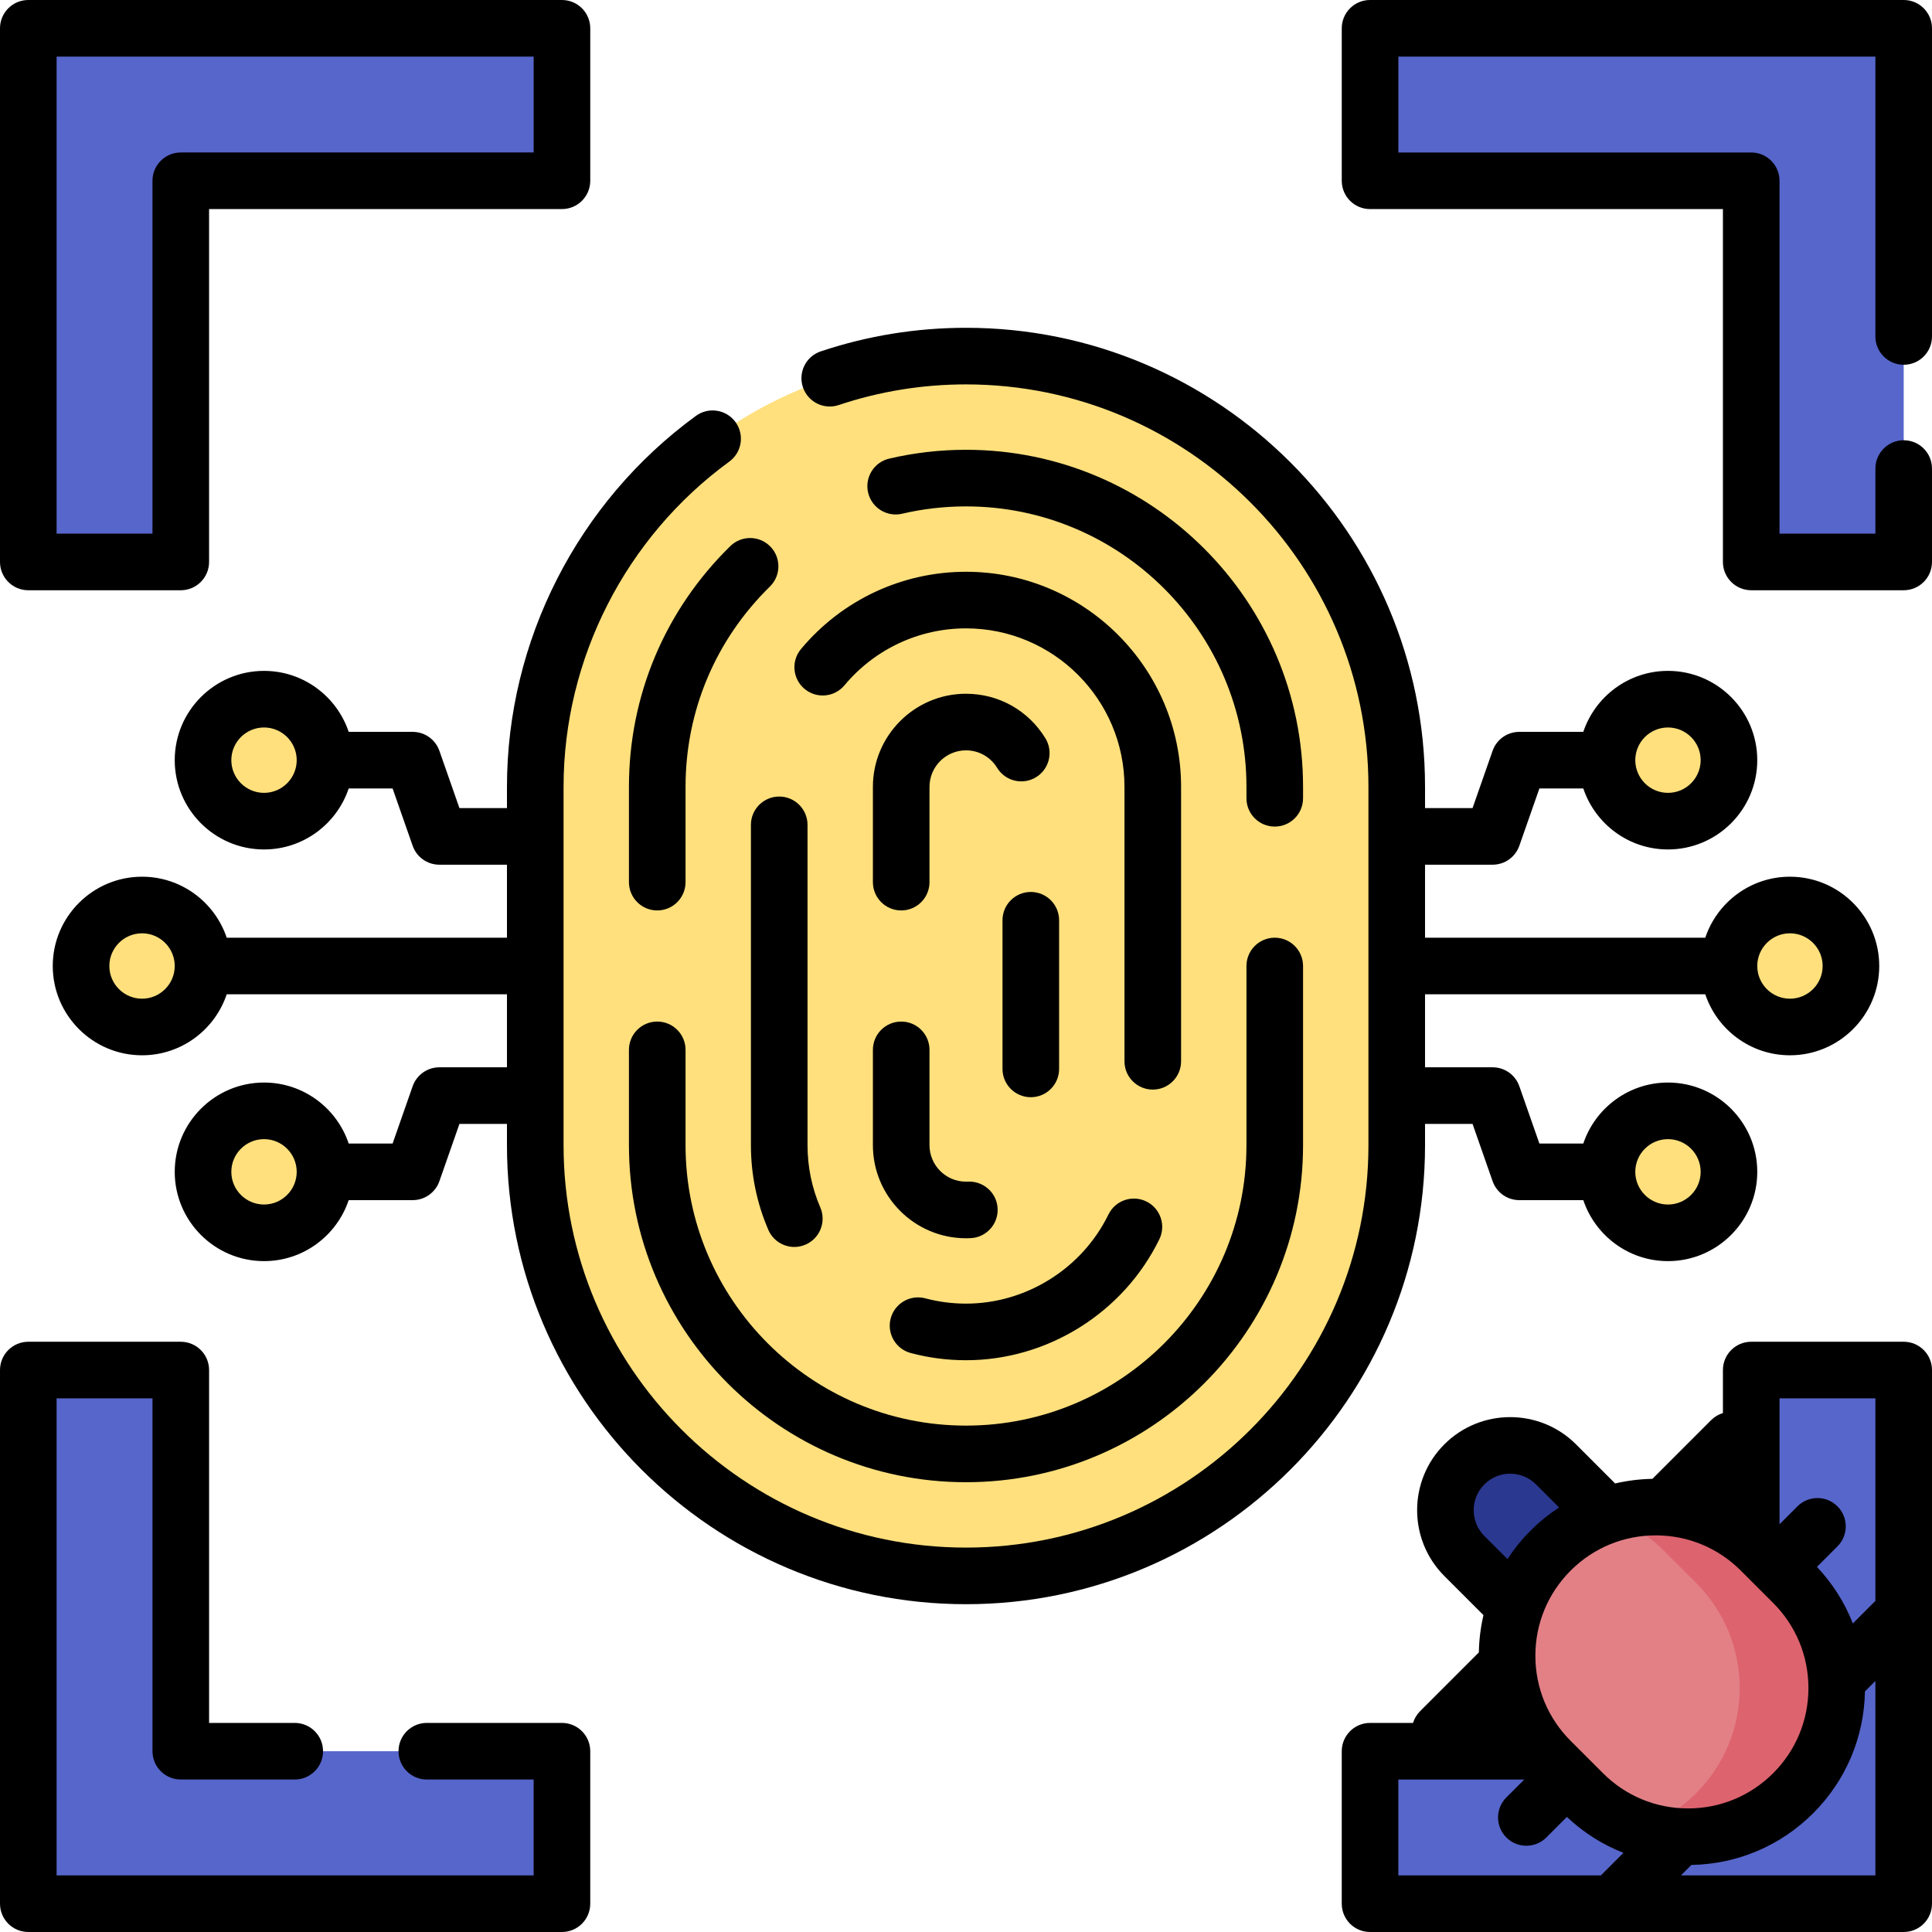 <svg id="Capa_1" enable-background="new 0 0 512 512" height="512" viewBox="0 0 512 512" width="512" xmlns="http://www.w3.org/2000/svg"><g><g><path d="m141.852 303.478c0 62.942 51.207 114.149 114.149 114.148 62.941 0 114.148-51.206 114.148-114.148v-94.955c0-62.942-51.207-114.149-114.148-114.148-62.942 0-114.149 51.207-114.149 114.148z" fill="#ffe07d"/></g><g><path d="m363.077 7.5v40.407h101.017v101.016h40.406v-141.423z" fill="#5766cb"/></g><g><path d="m148.923 7.5v40.407h-101.016v101.016h-40.407v-141.423z" fill="#5766cb"/></g><g><path d="m363.077 504.5v-40.406h101.017v-101.017h40.406v141.423z" fill="#5766cb"/></g><g><path d="m148.923 504.5v-40.406h-101.016v-101.017h-40.407v141.423z" fill="#5766cb"/></g><g><g><circle cx="442.032" cy="201.451" fill="#ffe07d" r="16.163"/></g><g><circle cx="442.032" cy="310.549" fill="#ffe07d" r="16.163"/></g><g><circle cx="474.357" cy="256" fill="#ffe07d" r="16.163"/></g></g><g><g><circle cx="69.968" cy="201.451" fill="#ffe07d" r="16.163"/></g><g><circle cx="69.968" cy="310.549" fill="#ffe07d" r="16.163"/></g><g><circle cx="37.643" cy="256" fill="#ffe07d" r="16.163"/></g></g><g><g><path d="m412.356 388.07c-6.706-6.706-17.58-6.706-24.286 0s-6.706 17.58 0 24.286l13.572 13.572 24.286-24.286z" fill="#2b3890"/></g><g><path d="m475.214 419.499c15.385 15.385 15.385 40.33 0 55.715s-40.33 15.385-55.715 0c-5.525-5.525-3.047-3.047-8.572-8.572-15.385-15.385-15.385-40.33 0-55.715s40.33-15.385 55.715 0c5.525 5.525 3.047 3.047 8.572 8.572z" fill="#e28086"/></g><g><path d="m425.928 401.541c5.479 1.887 10.626 5.013 15 9.387l8.572 8.572c15.385 15.385 15.385 40.33 0 55.715-4.374 4.374-9.521 7.5-15 9.387 13.796 4.751 29.703 1.625 40.715-9.387 15.385-15.385 15.385-40.33 0-55.715-5.525-5.525-3.047-3.047-8.572-8.572-11.012-11.012-26.92-14.138-40.715-9.387z" fill="#dd636e"/></g></g><g><path d="m377.65 297.846h12.593l5.312 15.181c1.053 3.008 3.892 5.022 7.079 5.022h16.96c3.145 9.381 12.011 16.162 22.437 16.162 13.048 0 23.663-10.615 23.663-23.662 0-13.048-10.615-23.663-23.663-23.663-10.426 0-19.292 6.781-22.437 16.163h-11.638l-5.312-15.181c-1.053-3.008-3.892-5.022-7.079-5.022h-17.915v-19.346h74.269c3.144 9.382 12.011 16.163 22.437 16.163 13.048 0 23.663-10.615 23.663-23.663s-10.615-23.663-23.663-23.663c-10.426 0-19.292 6.781-22.437 16.163h-74.269v-19.346h17.914c3.188 0 6.026-2.015 7.079-5.022l5.312-15.181h11.638c3.144 9.382 12.011 16.163 22.437 16.163 13.048 0 23.663-10.615 23.663-23.663 0-13.047-10.615-23.662-23.663-23.662-10.426 0-19.292 6.781-22.437 16.162h-16.96c-3.188 0-6.026 2.015-7.079 5.022l-5.312 15.181h-12.592v-5.635c0-67.078-54.572-121.649-121.65-121.649-13.159 0-26.11 2.103-38.491 6.248-3.928 1.315-6.046 5.566-4.73 9.494s5.569 6.043 9.493 4.73c10.844-3.632 22.191-5.473 33.729-5.473 58.808 0 106.65 47.843 106.65 106.649v94.961c0 58.807-47.843 106.649-106.65 106.649s-106.65-47.843-106.65-106.649v-94.959c0-33.906 16.419-66.127 43.92-86.191 3.346-2.441 4.08-7.133 1.639-10.479-2.442-3.346-7.133-4.082-10.479-1.639-31.358 22.877-50.08 59.628-50.08 98.309v5.635h-12.593l-5.313-15.181c-1.053-3.008-3.892-5.022-7.079-5.022h-16.961c-3.145-9.381-12.011-16.162-22.437-16.162-13.047 0-23.663 10.615-23.663 23.662 0 13.048 10.615 23.663 23.663 23.663 10.426 0 19.293-6.781 22.437-16.163h11.638l5.313 15.181c1.053 3.008 3.892 5.022 7.079 5.022h17.914v19.345h-74.269c-3.144-9.382-12.011-16.163-22.437-16.163-13.047 0-23.663 10.615-23.663 23.663s10.615 23.663 23.663 23.663c10.426 0 19.293-6.781 22.437-16.163h74.27v19.346h-17.914c-3.187 0-6.026 2.015-7.079 5.022l-5.313 15.181h-11.638c-3.144-9.382-12.011-16.163-22.437-16.163-13.047 0-23.663 10.615-23.663 23.663 0 13.047 10.615 23.662 23.663 23.662 10.426 0 19.293-6.781 22.437-16.162h16.959c3.187 0 6.026-2.015 7.079-5.022l5.313-15.181h12.593v5.635c0 67.078 54.572 121.649 121.65 121.649s121.65-54.571 121.65-121.649zm64.381 4.04c4.776 0 8.663 3.887 8.663 8.663s-3.887 8.662-8.663 8.662-8.662-3.886-8.662-8.662 3.886-8.663 8.662-8.663zm32.325-54.549c4.776 0 8.663 3.887 8.663 8.663s-3.887 8.663-8.663 8.663-8.662-3.887-8.662-8.663 3.886-8.663 8.662-8.663zm-32.325-54.548c4.776 0 8.663 3.886 8.663 8.662s-3.887 8.663-8.663 8.663-8.662-3.887-8.662-8.663 3.886-8.662 8.662-8.662zm-372.063 17.325c-4.776 0-8.663-3.887-8.663-8.663s3.886-8.662 8.663-8.662 8.663 3.886 8.663 8.662-3.886 8.663-8.663 8.663zm-32.325 54.549c-4.776 0-8.663-3.887-8.663-8.663s3.886-8.663 8.663-8.663 8.663 3.887 8.663 8.663-3.887 8.663-8.663 8.663zm32.325 54.548c-4.776 0-8.663-3.886-8.663-8.662s3.886-8.663 8.663-8.663 8.663 3.887 8.663 8.663-3.886 8.662-8.663 8.662z"/><path d="m166.677 208.522v25.254c0 4.143 3.358 7.5 7.5 7.5s7.5-3.357 7.5-7.5v-25.254c0-20.109 7.939-38.961 22.355-53.08 2.959-2.898 3.008-7.647.11-10.606-2.897-2.959-7.646-3.007-10.606-.11-17.32 16.964-26.859 39.621-26.859 63.796z"/><path d="m174.177 270.724c-4.142 0-7.5 3.357-7.5 7.5v25.254c0 49.253 40.07 89.323 89.323 89.323s89.323-40.07 89.323-89.323v-47.478c0-4.143-3.357-7.5-7.5-7.5s-7.5 3.357-7.5 7.5v47.478c0 40.982-33.341 74.323-74.323 74.323s-74.323-33.341-74.323-74.323v-25.254c0-4.143-3.358-7.5-7.5-7.5z"/><path d="m345.323 208.522c0-49.253-40.07-89.323-89.323-89.323-6.881 0-13.728.787-20.35 2.34-4.033.945-6.536 4.98-5.59 9.014.945 4.031 4.976 6.533 9.014 5.59 5.501-1.289 11.196-1.943 16.926-1.943 40.982 0 74.323 33.341 74.323 74.323v3.03c0 4.143 3.357 7.5 7.5 7.5s7.5-3.357 7.5-7.5z"/><path d="m245.224 344.072c-4.001-1.063-8.112 1.312-9.179 5.314-1.067 4.003 1.312 8.112 5.314 9.18 4.752 1.267 9.677 1.909 14.64 1.909 21.624 0 41.735-12.58 51.238-32.051 1.816-3.722.271-8.212-3.451-10.029-3.723-1.816-8.213-.271-10.029 3.45-7.006 14.354-21.826 23.63-37.758 23.63-3.658.001-7.283-.471-10.775-1.403z"/><path d="m199.002 218.594v84.884c0 7.788 1.552 15.339 4.613 22.443 1.222 2.837 3.987 4.534 6.891 4.534.99 0 1.997-.197 2.964-.614 3.804-1.639 5.559-6.051 3.92-9.855-2.248-5.219-3.388-10.772-3.388-16.508v-84.884c0-4.143-3.358-7.5-7.5-7.5s-7.5 3.357-7.5 7.5z"/><path d="m213.219 182.569c3.18 2.654 7.909 2.232 10.564-.947 8.017-9.595 19.759-15.098 32.217-15.098 23.158 0 41.998 18.84 41.998 41.998v72.731c0 4.143 3.357 7.5 7.5 7.5s7.5-3.357 7.5-7.5v-72.731c0-31.429-25.569-56.998-56.998-56.998-16.915 0-32.853 7.465-43.728 20.48-2.655 3.18-2.231 7.909.947 10.565z"/><path d="m256 183.85c-13.604 0-24.673 11.068-24.673 24.673v25.254c0 4.143 3.358 7.5 7.5 7.5s7.5-3.357 7.5-7.5v-25.254c0-5.334 4.339-9.673 9.673-9.673 3.387 0 6.472 1.735 8.252 4.641 2.164 3.532 6.785 4.642 10.313 2.478 3.532-2.164 4.641-6.782 2.478-10.313-4.529-7.393-12.396-11.806-21.043-11.806z"/><path d="m231.327 303.478c0 13.604 11.068 24.673 24.673 24.673.397 0 .78-.012 1.164-.025 4.14-.152 7.372-3.631 7.22-7.77-.152-4.14-3.628-7.345-7.77-7.221-.202.008-.405.016-.614.016-5.333 0-9.673-4.339-9.673-9.673v-25.254c0-4.143-3.358-7.5-7.5-7.5s-7.5 3.357-7.5 7.5z"/><path d="m273.173 236.378c-4.143 0-7.5 3.357-7.5 7.5v39.396c0 4.143 3.357 7.5 7.5 7.5s7.5-3.357 7.5-7.5v-39.396c0-4.143-3.358-7.5-7.5-7.5z"/><path d="m363.08 55.41h93.51v93.51c0 4.143 3.357 7.5 7.5 7.5h40.41c4.143 0 7.5-3.357 7.5-7.5v-24.75c0-4.143-3.357-7.5-7.5-7.5s-7.5 3.357-7.5 7.5v17.25h-25.41v-93.51c0-4.143-3.357-7.5-7.5-7.5h-93.51v-25.41h126.42v74.17c0 4.143 3.357 7.5 7.5 7.5s7.5-3.357 7.5-7.5v-81.67c0-4.143-3.357-7.5-7.5-7.5h-141.42c-4.143 0-7.5 3.357-7.5 7.5v40.41c0 4.143 3.358 7.5 7.5 7.5z"/><path d="m7.5 156.423h40.407c4.142 0 7.5-3.357 7.5-7.5v-93.517h93.516c4.142 0 7.5-3.357 7.5-7.5v-40.406c0-4.143-3.358-7.5-7.5-7.5h-141.423c-4.142 0-7.5 3.357-7.5 7.5v141.423c0 4.142 3.358 7.5 7.5 7.5zm7.5-141.423h126.423v25.406h-93.516c-4.142 0-7.5 3.357-7.5 7.5v93.517h-25.407z"/><path d="m148.92 456.59h-35.81c-4.142 0-7.5 3.357-7.5 7.5s3.358 7.5 7.5 7.5h28.31v25.41h-126.42v-126.42h25.41v93.51c0 4.143 3.358 7.5 7.5 7.5h30.2c4.142 0 7.5-3.357 7.5-7.5s-3.358-7.5-7.5-7.5h-22.7v-93.51c0-4.143-3.358-7.5-7.5-7.5h-40.41c-4.142 0-7.5 3.357-7.5 7.5v141.42c0 4.143 3.358 7.5 7.5 7.5h141.42c4.142 0 7.5-3.357 7.5-7.5v-40.41c0-4.143-3.358-7.5-7.5-7.5z"/><path d="m512 363.077c0-4.143-3.357-7.5-7.5-7.5h-40.406c-4.143 0-7.5 3.357-7.5 7.5v11.393c-1.139.347-2.212.968-3.112 1.868l-15.57 15.571c-3.368.061-6.677.474-9.886 1.224l-10.366-10.367c-9.619-9.619-25.273-9.619-34.893 0-9.619 9.62-9.619 25.272 0 34.894l10.367 10.367c-.75 3.208-1.162 6.515-1.224 9.882l-15.572 15.572c-.9.901-1.521 1.974-1.868 3.112h-11.393c-4.143 0-7.5 3.357-7.5 7.5v40.407c0 4.143 3.357 7.5 7.5 7.5h141.423c4.143 0 7.5-3.357 7.5-7.5zm-15 7.5v53.672l-5.975 5.975c-2.156-5.5-5.361-10.576-9.514-14.986l5.436-5.436c2.929-2.929 2.929-7.678-.001-10.606-2.928-2.928-7.677-2.929-10.606.001l-4.745 4.746v-33.365h25.405zm-49.644 108.676c-8.52 0-16.529-3.317-22.554-9.343l-8.571-8.571c-6.025-6.024-9.343-14.034-9.343-22.554 0-8.521 3.317-16.529 9.343-22.555 6.024-6.024 14.033-9.342 22.554-9.342 8.52 0 16.529 3.317 22.554 9.343l8.571 8.571c6.025 6.024 9.343 14.034 9.343 22.554 0 8.521-3.317 16.529-9.343 22.555-6.024 6.025-14.033 9.342-22.554 9.342zm-53.982-72.199c-3.771-3.772-3.771-9.909 0-13.68 3.77-3.772 9.907-3.77 13.679-.001l6.12 6.12c-2.69 1.761-5.221 3.805-7.547 6.131-2.327 2.326-4.371 4.859-6.132 7.548zm-22.797 64.54h33.365l-4.746 4.745c-2.93 2.929-2.93 7.678-.001 10.606 1.465 1.465 3.384 2.197 5.304 2.197 1.919 0 3.839-.732 5.303-2.196l5.436-5.436c4.41 4.153 9.487 7.358 14.986 9.514l-5.975 5.976h-53.672zm74.887 25.406 2.768-2.768c12.199-.223 23.635-5.064 32.284-13.714 8.651-8.65 13.493-20.087 13.715-32.285l2.768-2.768v51.535z"/></g></g></svg>